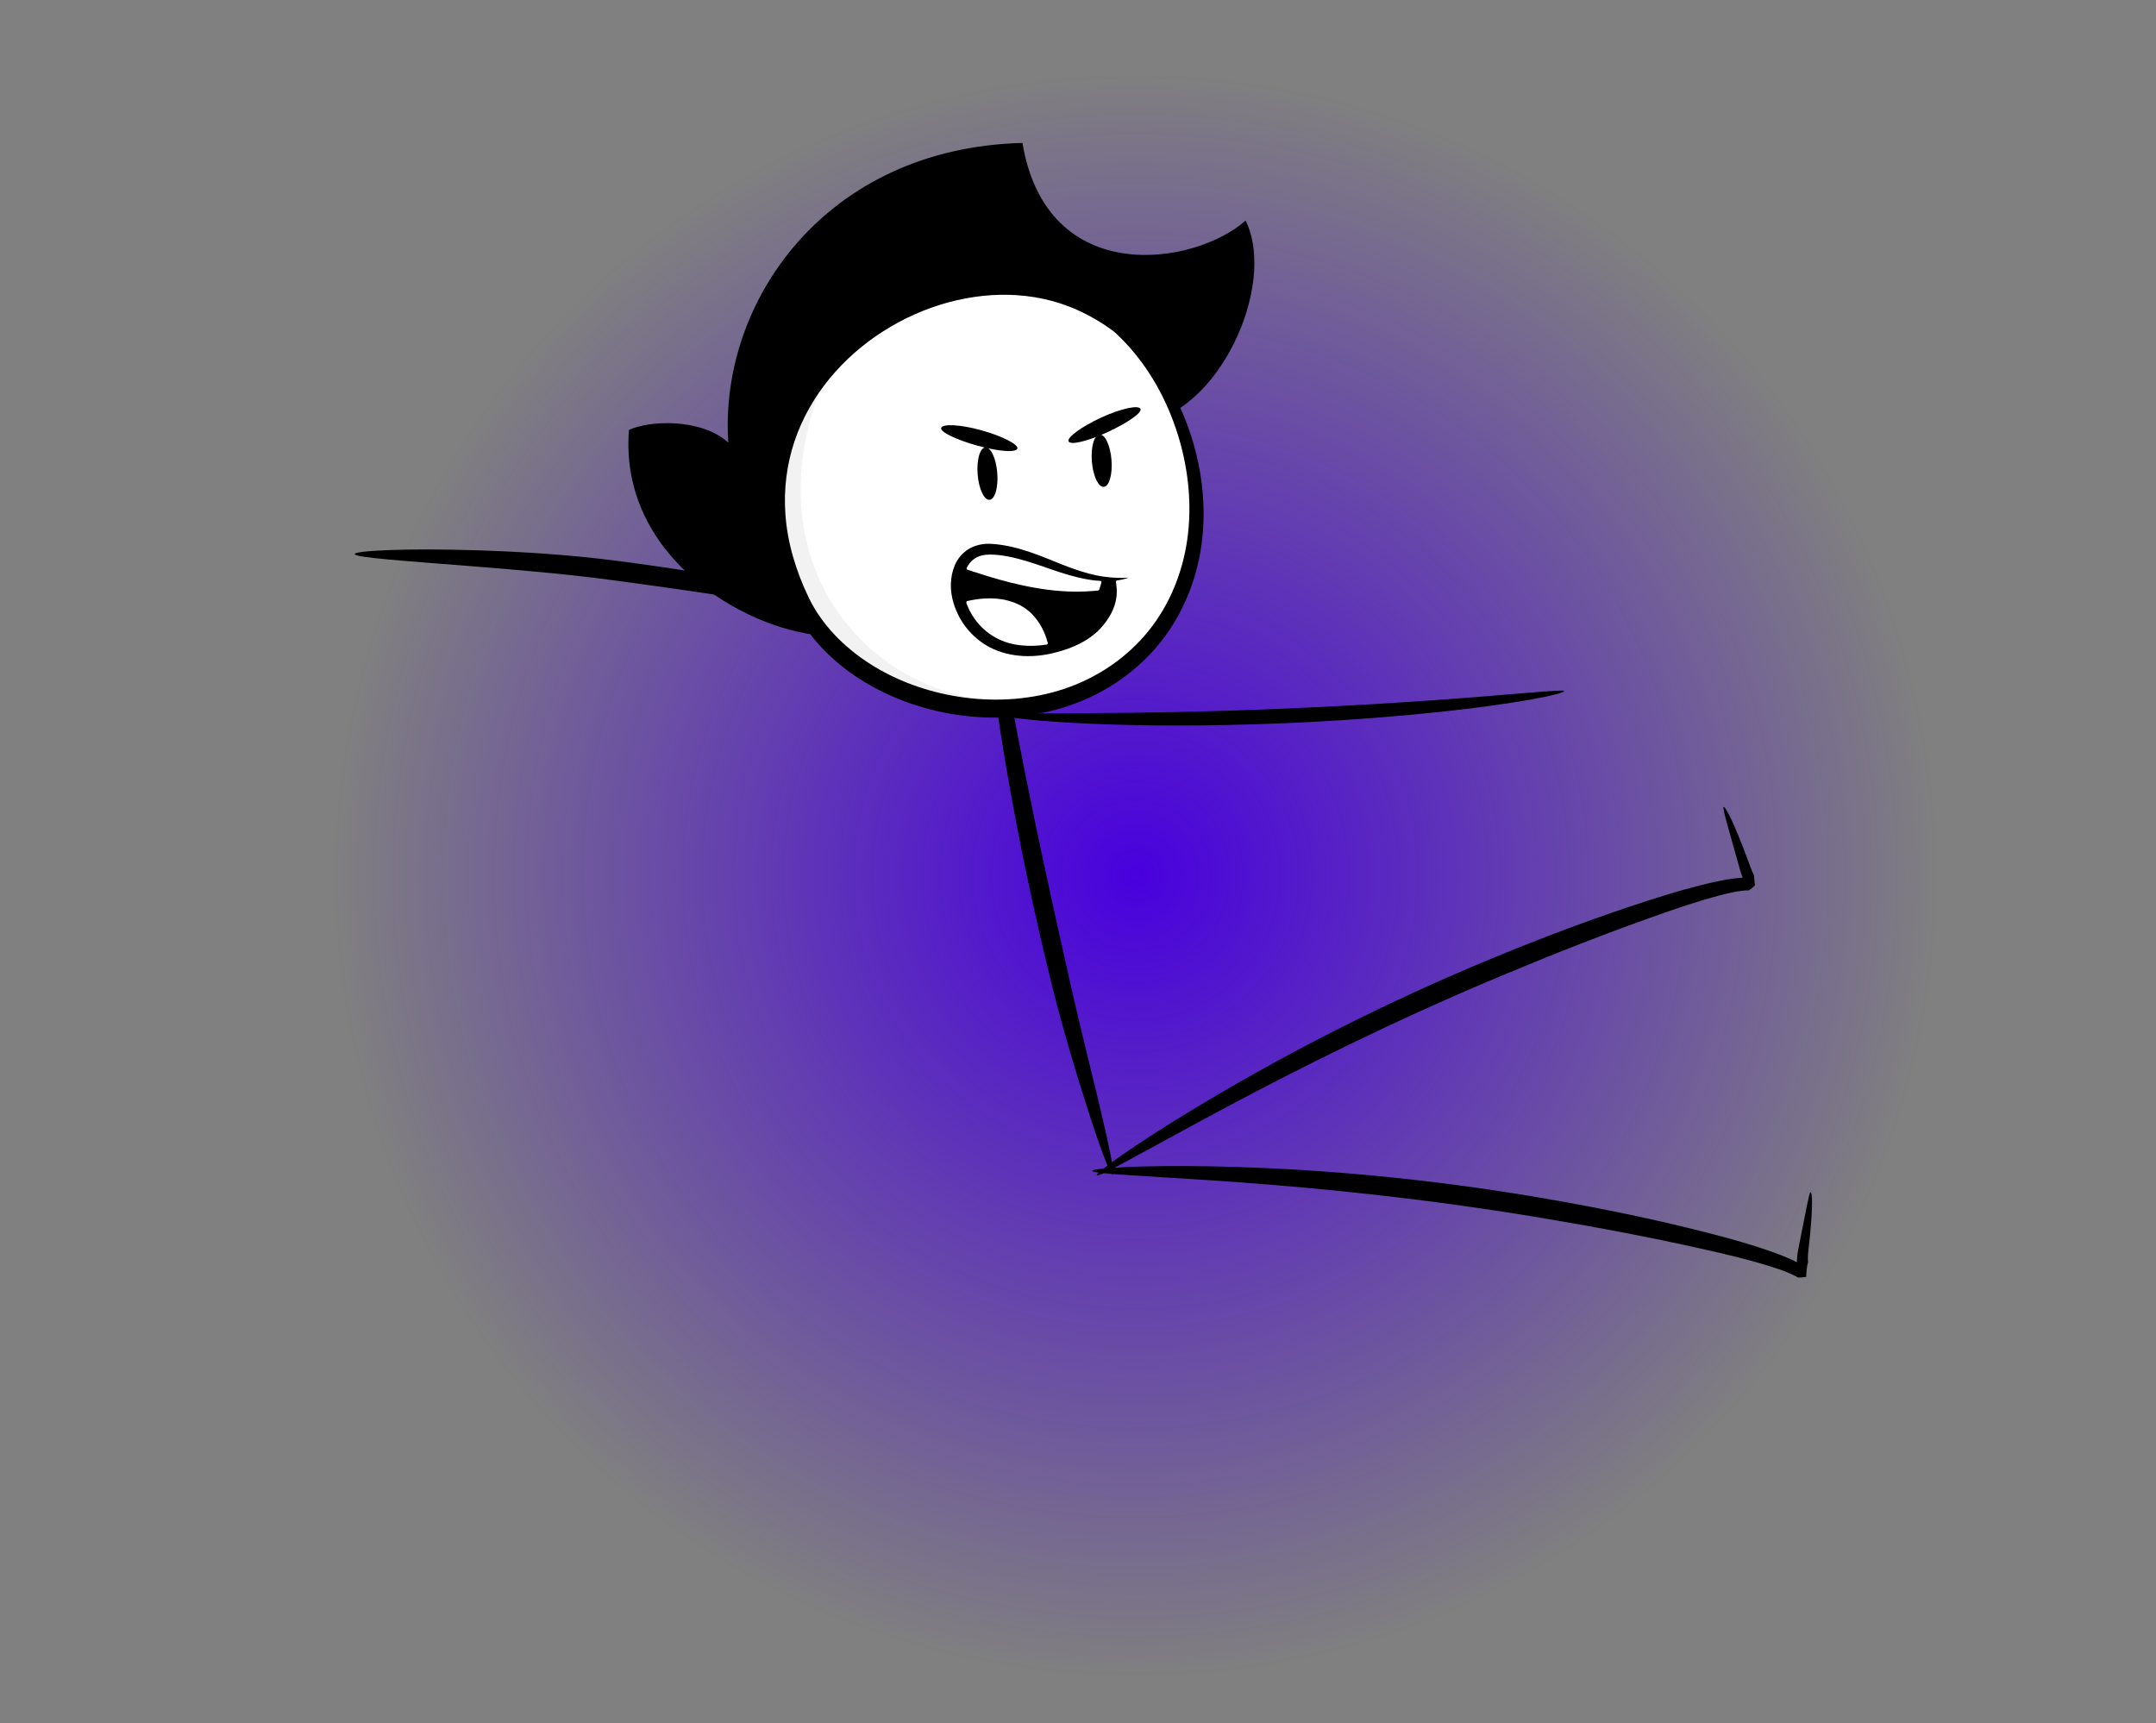<svg version="1.1" xmlns="http://www.w3.org/2000/svg" xmlns:xlink="http://www.w3.org/1999/xlink" width="543" height="434" viewBox="0,0,543,434"><rect x="0" y="0" width="543" height="434" fill="#808080" stroke="none"/><defs><radialGradient cx="216" cy="200" r="202" gradientUnits="userSpaceOnUse" id="color-1"><stop offset="0" stop-color="#4800de"/><stop offset="1" stop-color="#4800de" stop-opacity="0"/></radialGradient></defs><g transform="translate(70,20.5)"><g data-paper-data="{&quot;isPaintingLayer&quot;:true}" fill-rule="nonzero" stroke="none" stroke-miterlimit="10" stroke-dasharray="" stroke-dashoffset="0" style="mix-blend-mode: normal"><path d="M14,384.5c0,0 -84,-125.951 -84,-187.035c0,-61.905 84,-181.965 84,-181.965c0,0 136.433,-36 204.5,-36c66.567,0 199.5,36 199.5,36c0,0 55,131.12 55,193.965c0,60.025 -55,175.035 -55,175.035c0,0 -134.846,29 -180.5,29c-74.405,0 -223.5,-29 -223.5,-29z" fill="url(#color-1)" stroke-width="0" stroke-linecap="butt" stroke-linejoin="miter"/><path d="M210.242,275.347c-0.606,0.163 -3.24,-6.798 -6.936,-18.467c-2.264,-7.147 -5.413,-17.482 -8.069,-28.028c-2.281,-9.14 -4.606,-19.162 -6.821,-29.778c-3.185,-15.266 -5.593,-29.137 -7.373,-41.414c0.077,0.088 0.151,0.172 0.22,0.247c0.03,0.033 0.061,0.06 0.081,0.085c0.035,0.042 0.06,0.086 0.085,0.127c0.047,0.08 0.085,0.154 0.113,0.22v0c-0.006,-0.019 -0.123,-0.084 -0.325,-0.217c-0.746,-0.472 -1.549,-0.935 -2.342,-1.395c-3.059,-1.778 -5.966,-3.42 -8.656,-4.962c-12.807,-7.342 -20.622,-12.149 -20.269,-12.804c0.297,-0.551 8.682,3.153 21.911,9.708c2.707,1.341 5.845,2.909 8.949,4.535c0.807,0.422 1.672,0.875 2.54,1.375c0.163,0.086 0.421,0.237 0.754,0.48v0c0.067,0.096 0.142,0.2 0.223,0.314c0.042,0.059 0.087,0.12 0.126,0.187c0.023,0.038 0.037,0.075 0.053,0.109c0.037,0.079 0.078,0.155 0.122,0.236c2.342,12.492 5.007,25.895 8.39,41.67c2.31,10.777 4.597,20.983 6.709,30.312c2.065,9.228 5.306,22.162 6.749,28.186c2.842,11.863 4.367,19.113 3.764,19.274z" data-paper-data="{&quot;index&quot;:null}" fill="#000000" stroke-width="9.375" stroke-linecap="round" stroke-linejoin="round"/><path d="M158.503,138.196c-0.171,0.465 -3.748,-0.398 -9.934,-1.785c-6.968,-1.562 -14.234,-3.09 -25.661,-5.052c-10.488,-1.798 -20.776,-3.297 -33.594,-5.051c-0.229,-0.031 -3.627,-0.494 -3.855,-0.526c-12.465,-1.696 -24.989,-2.732 -34.838,-3.524c-18.854,-1.513 -31.342,-2.3 -31.305,-3.225c0.033,-0.798 12.59,-1.535 31.629,-0.905c10.061,0.332 22.478,1.046 35.282,2.735c1.281,0.169 2.572,0.342 3.87,0.52c12.554,1.717 23.531,3.541 33.726,5.703c10.954,2.321 19.175,4.635 25.507,6.865c6.047,2.13 9.327,3.825 9.173,4.244z" data-paper-data="{&quot;index&quot;:null}" fill="#000000" stroke-width="9.375" stroke-linecap="round" stroke-linejoin="round"/><path d="M182.787,159.669c0.04,-0.532 7.961,-0.474 20.732,-0.541c13.821,-0.072 29.36,-0.291 49.882,-1.149c1.358,-0.057 2.706,-0.115 4.045,-0.175c13.166,-0.586 24.754,-1.313 35.119,-2.053c18.873,-1.35 31.3,-2.702 31.372,-2.213c0.112,0.76 -12.219,3.241 -31.166,5.254c-10.265,1.091 -22.128,2.052 -35.235,2.675c-1.343,0.064 -2.697,0.124 -4.06,0.181c-19.988,0.837 -36.839,0.695 -50.067,0.076c-12.799,-0.599 -20.657,-1.575 -20.621,-2.055z" data-paper-data="{&quot;index&quot;:null}" fill="#000000" stroke-width="9.375" stroke-linecap="round" stroke-linejoin="round"/><path d="M205.056,274.389c0.013,-0.624 11.515,-1.466 30.115,-1.126c18.932,0.347 43.91,1.923 72.242,6.207c3.993,0.604 7.921,1.241 11.779,1.908c14.891,2.574 28.128,5.375 40.197,8.447v0c6.486,1.65 12.015,3.199 17.364,5.138c2.078,0.751 4.014,1.519 5.876,2.488c0.687,0.355 1.373,0.752 2.035,1.234c0.004,0.585 0.076,1.295 0.104,2.174c-1.052,-1.047 -1.788,-2.187 -2.206,-3.331c-0.013,-1.532 0.247,-2.968 0.495,-4.167c1.741,-8.609 2.582,-13.595 2.923,-13.584c0.562,0.018 0.586,5.106 -0.45,13.925c-0.133,1.184 -0.276,2.479 -0.164,3.636c-0.309,1.219 -0.448,2.481 -0.461,3.765c-0.527,0.078 -1.254,0.162 -2.073,0.174c-0.496,-0.321 -1.062,-0.599 -1.693,-0.887c-1.715,-0.778 -3.538,-1.387 -5.6,-2.029c-5.318,-1.65 -10.695,-2.932 -17.229,-4.393v0c-12.149,-2.711 -25.146,-5.225 -40.053,-7.717c-3.834,-0.641 -7.732,-1.261 -11.696,-1.861c-28.302,-4.279 -52.645,-6.339 -71.617,-7.611c-18.439,-1.236 -29.904,-1.642 -29.888,-2.39z" data-paper-data="{&quot;index&quot;:null}" fill="#000000" stroke-width="9.375" stroke-linecap="round" stroke-linejoin="round"/><path d="M206.217,275.5c-0.32,-0.534 8.947,-7.331 24.817,-16.928c16.101,-9.737 38.093,-21.773 64.209,-33.206c3.973,-1.739 7.902,-3.404 11.782,-4.995c13.823,-5.67 26.338,-10.275 38.049,-14.04v0c6.273,-2.019 11.687,-3.619 17.172,-4.785c2.1,-0.449 4.1,-0.811 6.149,-0.953c0.743,-0.054 1.513,-0.07 2.312,0.005c0.275,0.492 0.69,1.078 1.158,1.856c-1.345,-0.323 -2.185,-0.866 -2.726,-1.292c-0.596,-1.397 -0.985,-2.833 -1.312,-4.019c-2.517,-9.039 -4.105,-14.229 -3.727,-14.394c0.487,-0.212 2.914,4.665 6.17,13.548c0.432,1.167 0.89,2.486 1.461,3.582c0.142,1.042 0.178,2.049 0.254,2.645c-0.347,0.354 -0.882,0.807 -1.55,1.23c-0.546,-0.022 -1.136,0.033 -1.79,0.111c-1.806,0.223 -3.615,0.657 -5.645,1.187c-5.297,1.39 -10.438,3.134 -16.651,5.337v0c-11.588,4.115 -23.74,8.834 -37.535,14.59c-3.841,1.603 -7.732,3.265 -11.675,4.991c-26.049,11.403 -47.828,22.722 -64.426,31.687c-16.212,8.757 -26.112,14.483 -26.496,13.843z" data-paper-data="{&quot;index&quot;:null}" fill="#000000" stroke-width="9.375" stroke-linecap="round" stroke-linejoin="round"/><g stroke-linecap="round"><path d="M136.925,139.557c-19.693,-1.604 -51.026,-20.106 -48.519,-51.752c4.666,-2.335 18.017,-3.17 25.026,3.18c-2.416,-35.387 24.468,-74.239 74.077,-75.482c6.15,36.798 43.441,30.912 56.2,19.552c7.993,16.106 -6.753,49.185 -26.949,51.115" data-paper-data="{&quot;index&quot;:null}" fill="#000000" stroke-width="9.375" stroke-linejoin="round"/><path d="M231.314,101.681c2.108,28.988 -19.273,54.343 -48.244,56.669c-28.971,2.326 -54.342,-19.273 -56.669,-48.244c-2.326,-28.971 19.579,-51.87 48.243,-56.669c29.553,-4.948 54.509,18.526 56.67,48.244z" data-paper-data="{&quot;index&quot;:null}" fill="#f2f2f2" stroke-width="9.094" stroke-linejoin="round"/><path d="M138.265,73.3c33.143,-38.324 86.674,-24.003 92.983,28.311c1.586,21.817 -10.134,41.575 -28.38,51.007c-39.852,15.702 -89.313,-22.613 -64.603,-79.318z" data-paper-data="{&quot;index&quot;:null}" fill="#ffffff" stroke-width="9.094" stroke-linejoin="round"/><path d="M217.297,69.323c-0.294,0.225 -4.162,-6.032 -14.721,-11.177v0c-4.424,-2.161 -10.037,-3.9 -16.644,-4.313c-5.35,-0.336 -11.224,0.205 -17.353,1.897c-5.431,1.502 -10.989,3.898 -16.306,7.314c-4.837,3.111 -9.475,7.073 -13.417,11.896c-3.674,4.497 -6.759,9.775 -8.725,15.609c-1.954,5.78 -2.792,12.128 -2.318,18.553c0.511,7.071 2.608,14.168 5.884,20.943c3.262,6.783 8.893,12.526 15.639,16.801c0.301,0.191 0.605,0.378 0.911,0.562c6.956,4.197 14.764,6.729 22.564,7.772c8.727,1.154 17.43,0.425 25.261,-2.198c8.557,-2.859 15.919,-8.052 21.129,-14.498v0c5.563,-6.85 8.665,-15.09 9.798,-22.943c1.291,-8.941 0.216,-17.586 -1.865,-24.926c-2.598,-9.129 -6.691,-16.312 -10.973,-21.661c-4.487,-5.59 -8.9,-8.854 -12.187,-10.82c-3.241,-1.938 -5.19,-2.628 -5.128,-2.821c0.042,-0.129 2.133,0.112 5.679,1.786c3.551,1.676 8.444,4.803 13.354,10.414c4.703,5.359 9.279,12.729 12.251,22.205c2.402,7.63 3.746,16.72 2.558,26.316c-1.049,8.469 -4.263,17.413 -10.259,25.03v0c-5.643,7.138 -13.6,12.896 -22.945,16.094c-8.508,2.906 -17.888,3.764 -27.267,2.543c-8.378,-1.08 -16.783,-3.798 -24.347,-8.351c-0.332,-0.2 -0.662,-0.403 -0.99,-0.61c-7.385,-4.632 -13.566,-11.029 -17.287,-18.715c-3.482,-7.228 -5.68,-14.894 -6.203,-22.614c-0.467,-7.028 0.514,-13.943 2.714,-20.247c2.223,-6.348 5.626,-12.014 9.655,-16.794c4.315,-5.121 9.332,-9.266 14.534,-12.471c5.715,-3.522 11.659,-5.928 17.442,-7.375c6.525,-1.634 12.768,-2.017 18.417,-1.475c6.985,0.67 12.845,2.767 17.374,5.271v0c11.198,6.201 13.484,13.222 13.769,13.004z" data-paper-data="{&quot;index&quot;:null}" fill="#000000" stroke-width="9.375" stroke-linejoin="round"/><path d="M178.166,92.191c1.364,-0.11 2.708,2.757 3,6.399c0.293,3.642 -0.577,6.687 -1.941,6.796c-1.363,0.11 -2.707,-2.757 -3,-6.4c-0.293,-3.642 0.577,-6.687 1.94,-6.796z" data-paper-data="{&quot;index&quot;:null}" fill="#000000" stroke-width="9.375" stroke-linejoin="round"/><path d="M204.993,95.729c-0.293,-3.642 0.577,-6.687 1.94,-6.796c1.364,-0.109 2.708,2.758 3,6.399c0.293,3.642 -0.577,6.687 -1.94,6.796c-1.363,0.109 -2.707,-2.758 -3,-6.4z" data-paper-data="{&quot;index&quot;:null}" fill="#000000" stroke-width="9.375" stroke-linejoin="round"/><path d="M177.984,116.497c0.472,-0.043 0.941,-0.053 1.402,-0.033c6.827,0.298 13.649,3.465 18.052,5.205c0.002,-0 0.002,-0 0.003,-0c3.405,1.322 6.019,2.202 8.714,2.75c2.871,0.585 5.213,0.658 6.842,0.63c0.532,-0.01 0.854,-0.028 1.226,-0.044c-0.663,0.241 -1.592,0.507 -2.844,0.678c-0.198,0.028 -0.339,0.199 -0.32,0.388c0.093,0.852 0.4,2.358 0.029,4.402c-0.371,2.042 -1.417,4.602 -4.089,7.477c-2.703,2.807 -6.607,4.794 -11.485,5.973c-0.002,0 -0.003,0 -0.007,0.001c-4.805,1.231 -10.917,1.372 -16.309,-1.43l-0.004,-0.003c-3.81,-2.044 -6.915,-5.455 -8.525,-9.636c-0.002,-0.002 -0.004,-0.005 -0.004,-0.006c-0.187,-0.462 -0.355,-0.937 -0.502,-1.423c-0.951,-3.136 -0.971,-6.51 0.312,-9.573l-0,-0.003c0.674,-1.575 1.814,-2.982 3.332,-3.977c1.315,-0.812 2.757,-1.245 4.175,-1.377zM178.257,119.232c-1.015,0.113 -2.003,0.401 -2.793,0.952c-0.858,0.544 -1.512,1.391 -1.993,2.342c-0.046,0.091 -0.05,0.197 -0.008,0.29c0.04,0.093 0.123,0.163 0.223,0.195c3.668,1.119 11.102,3.837 20.18,5.021c4.712,0.614 8.868,0.603 12.668,0.197c0.144,-0.016 0.268,-0.108 0.314,-0.239c0.215,-0.612 0.389,-1.197 0.546,-1.759c0.028,-0.101 0.009,-0.209 -0.055,-0.295c-0.065,-0.084 -0.166,-0.138 -0.276,-0.144c-0.397,-0.026 -0.751,-0.031 -1.142,-0.074c-2.837,-0.306 -5.739,-1.024 -9.245,-2.169c-4.569,-1.461 -11.487,-4.372 -17.396,-4.375c-0.339,0.002 -0.683,0.021 -1.024,0.06zM178.03,130.233c-1.564,0.09 -3.02,0.344 -4.366,0.636c-0.102,0.023 -0.191,0.084 -0.243,0.17c-0.052,0.087 -0.064,0.19 -0.033,0.284c0.051,0.153 0.099,0.323 0.164,0.501c0,0.002 0,0.003 0.001,0.007c1.364,3.534 3.964,6.484 7.126,8.224c3.926,2.244 8.757,2.426 12.908,1.795c0.106,-0.015 0.199,-0.072 0.256,-0.158c0.059,-0.085 0.077,-0.188 0.048,-0.285c-0.47,-1.624 -1.267,-4.159 -3.413,-6.632l-0.004,-0.006c-1.433,-1.705 -3.601,-3.16 -6.269,-3.902c-0.13,-0.038 -0.262,-0.074 -0.4,-0.11c-1.956,-0.515 -3.919,-0.626 -5.776,-0.522z" data-paper-data="{&quot;index&quot;:null}" fill="#000000" stroke-width="2.564" stroke-linejoin="miter"/><path d="M176.113,91.73c-5.236,-1.469 -9.317,-3.394 -9.081,-4.428c0.257,-1.111 4.826,-0.913 10.159,0.578c5.286,1.482 9.311,3.561 9.041,4.588c-0.293,1.104 -4.837,0.741 -10.119,-0.738z" data-paper-data="{&quot;index&quot;:null}" fill="#000000" stroke-width="2.562" stroke-linejoin="miter"/><path d="M217.245,82.495c0.399,0.983 -3.323,3.534 -8.258,5.82c-4.979,2.303 -9.406,3.386 -9.871,2.343c-0.43,-0.971 3.211,-3.666 8.193,-5.972c5.026,-2.323 9.505,-3.247 9.936,-2.192z" data-paper-data="{&quot;index&quot;:null}" fill="#000000" stroke-width="2.562" stroke-linejoin="miter"/></g></g></g></svg>